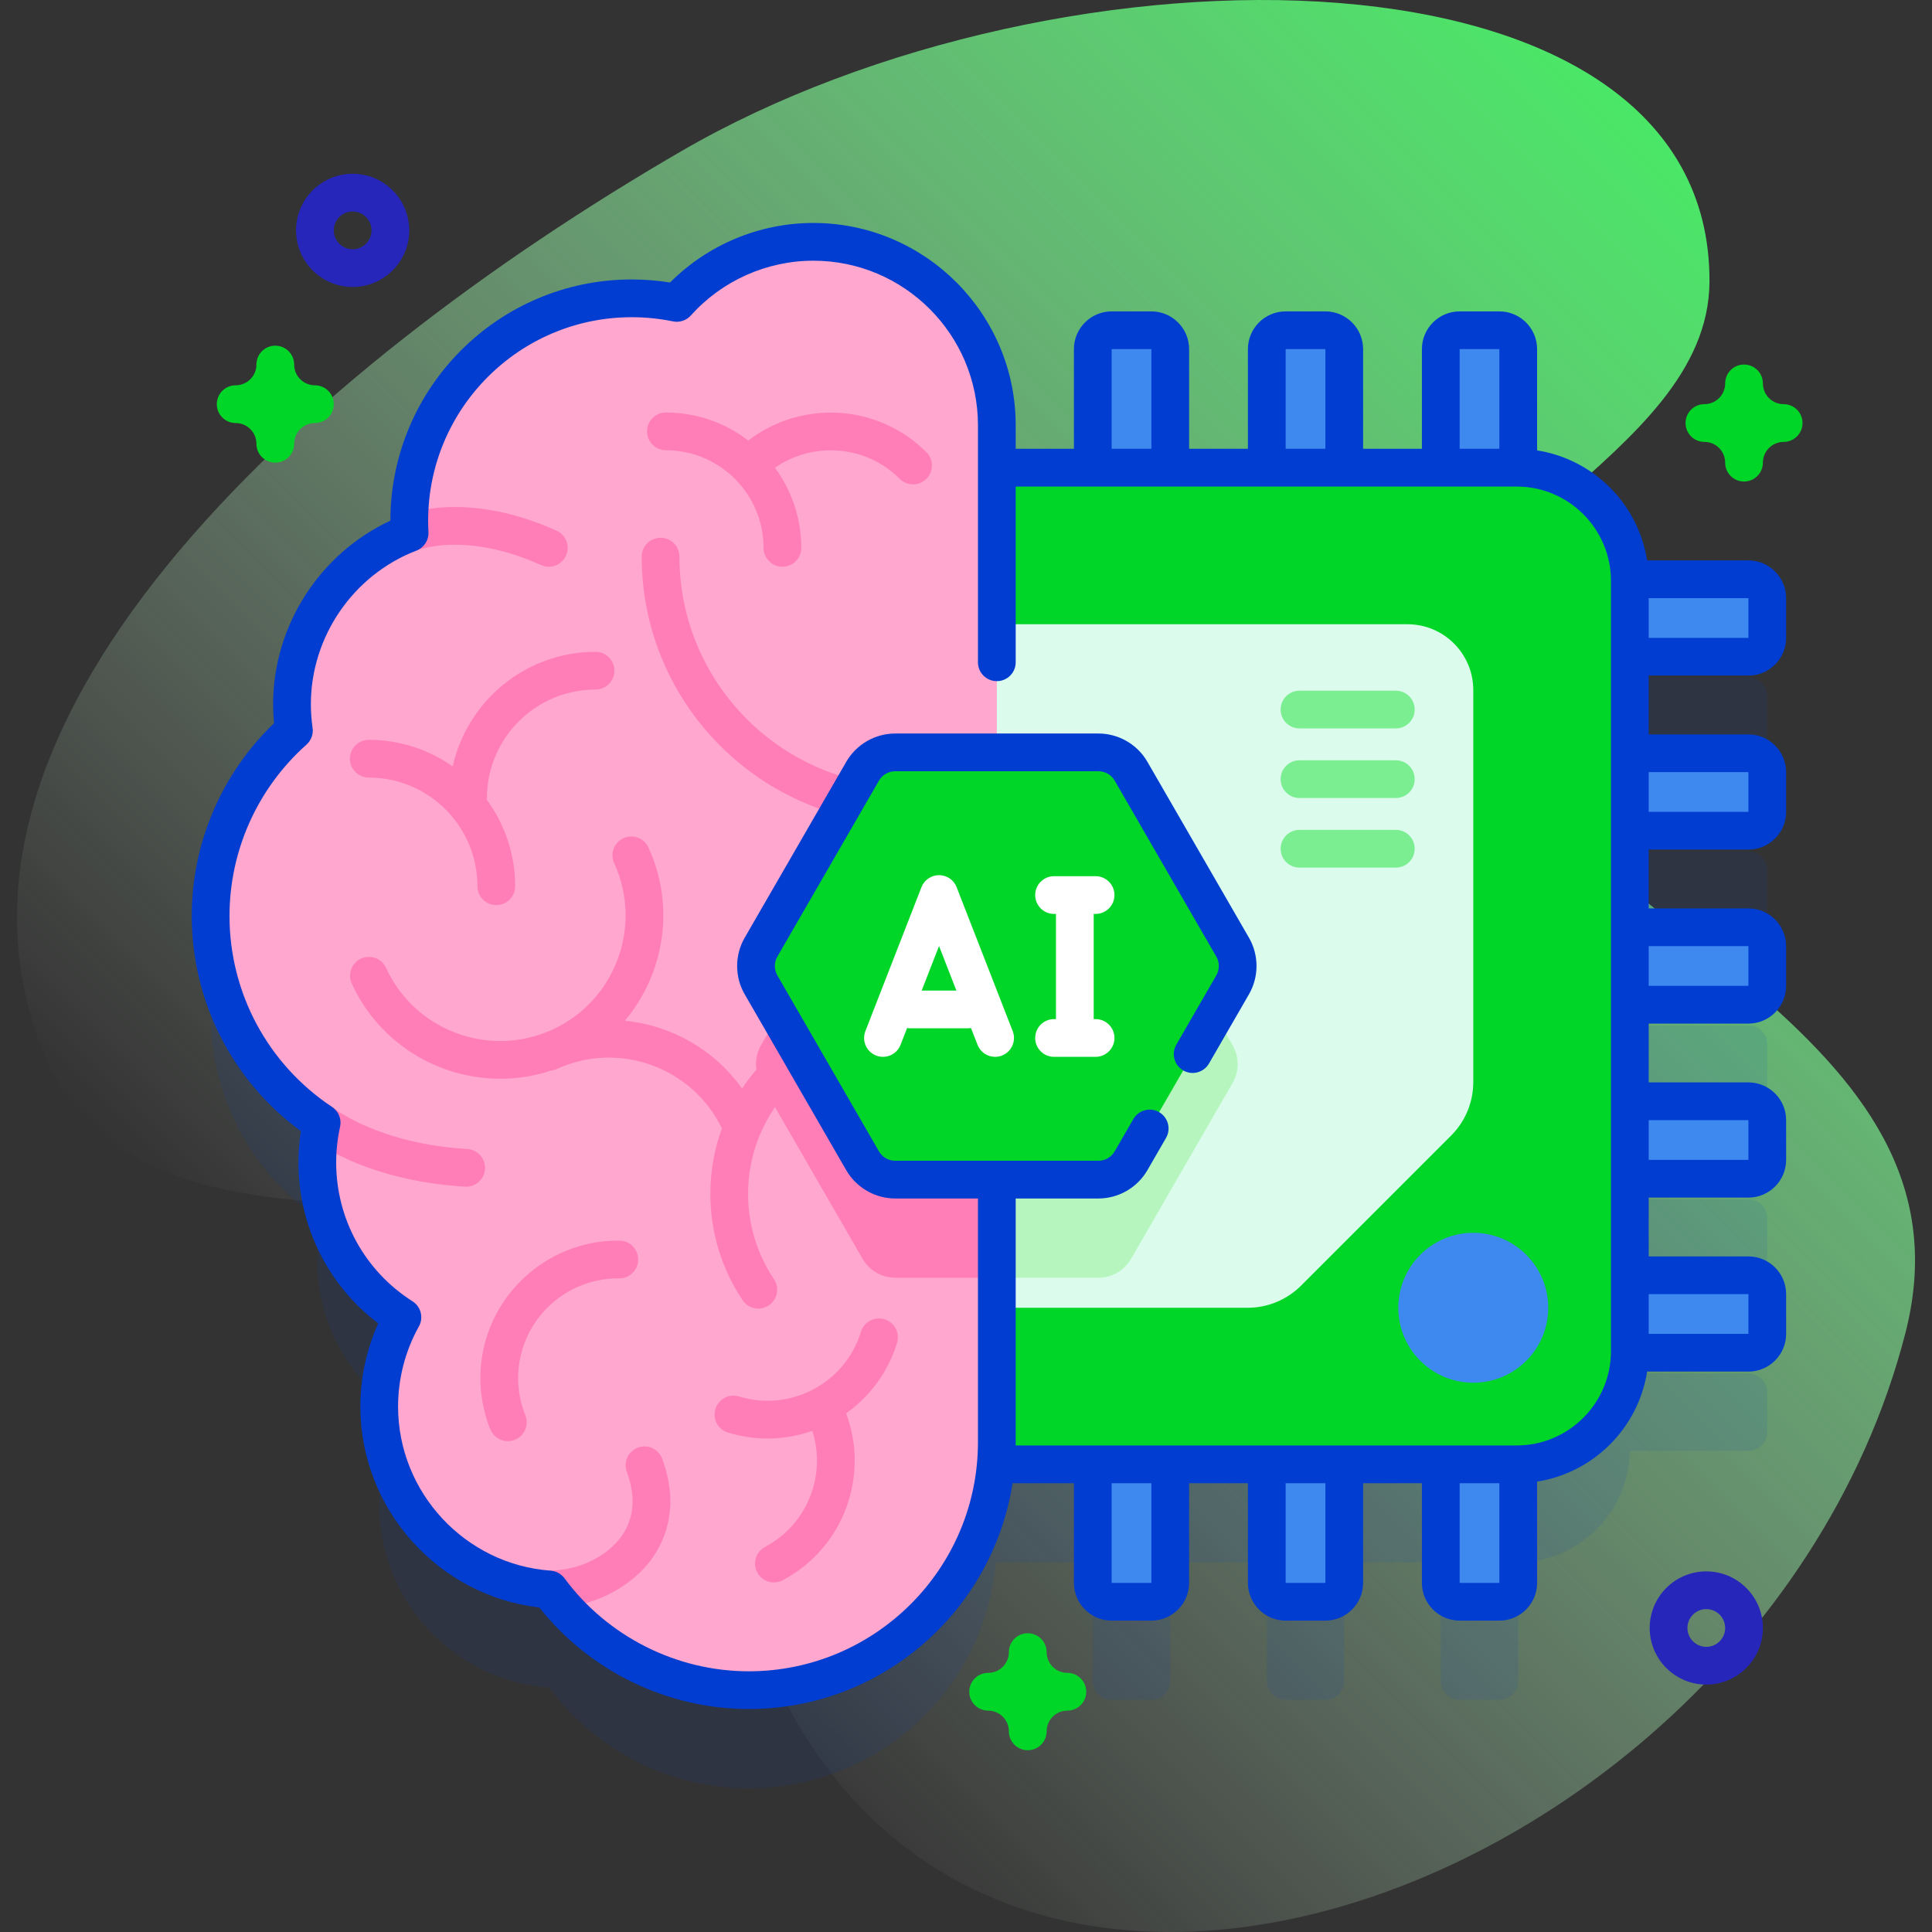 <svg width="512" height="512" viewBox="0 0 512 512" fill="none" xmlns="http://www.w3.org/2000/svg">
<rect x="0" y="0" width="512" height="512" fill="#333333" stroke="none"/>
<g clip-path="url(#clip0_307_7561)">
<path d="M180.585 40.045C81.148 97.754 -27.399 193.84 13.261 282.998C44.234 350.913 187.227 290.573 187.245 349.731C187.325 604.642 461.443 522.811 504.952 353.274C525.688 272.475 413.786 245.953 388.235 183.953C371.51 143.369 452.761 122.37 453.029 74.714C453.547 -17.682 281.411 -18.47 180.585 40.045Z" fill="url(#paint0_linear_307_7561)"/>
<path opacity="0.1" d="M463.341 200.04C466.102 200.04 468.341 197.801 468.341 195.04V184.513C468.341 181.752 466.102 179.513 463.341 179.513H431.911C431.682 163.142 418.347 149.94 401.922 149.94H264.17V138.705C264.17 111.856 242.404 90.09 215.555 90.09C201.17 90.09 188.249 96.343 179.348 106.273C175.493 105.481 171.501 105.063 167.412 105.063C134.853 105.063 108.459 131.457 108.459 164.015C108.459 165.102 108.493 166.18 108.551 167.252C90.322 174.264 77.38 191.931 77.38 212.63C77.38 215.001 77.558 217.33 77.886 219.61C64.352 231.65 55.818 249.189 55.818 268.729C55.818 291.608 67.513 311.749 85.245 323.522C84.495 326.915 84.088 330.436 84.088 334.054C84.088 351.312 93.089 366.459 106.644 375.086C102.731 382.091 100.493 390.159 100.493 398.753C100.493 424.408 120.37 445.407 145.561 447.225C157.534 463.412 176.757 473.911 198.436 473.911C232.755 473.911 260.916 447.606 263.894 414.061H289.597V445.48C289.597 448.241 291.836 450.48 294.597 450.48H305.124C307.885 450.48 310.124 448.241 310.124 445.48V414.061H335.709V445.48C335.709 448.241 337.948 450.48 340.709 450.48H351.236C353.997 450.48 356.236 448.241 356.236 445.48V414.061H381.821V445.48C381.821 448.241 384.06 450.48 386.821 450.48H397.348C400.109 450.48 402.348 448.241 402.348 445.48V414.05C418.576 413.823 431.683 400.716 431.911 384.487H463.341C466.102 384.487 468.341 382.248 468.341 379.487V368.96C468.341 366.199 466.102 363.96 463.341 363.96H431.922V338.375H463.341C466.102 338.375 468.341 336.136 468.341 333.375V322.848C468.341 320.087 466.102 317.848 463.341 317.848H431.922V292.263H463.341C466.102 292.263 468.341 290.024 468.341 287.263V276.736C468.341 273.975 466.102 271.736 463.341 271.736H431.922V246.151H463.341C466.102 246.151 468.341 243.912 468.341 241.151V230.624C468.341 227.863 466.102 225.624 463.341 225.624H431.922V200.04H463.341Z" fill="#003DD0"/>
<path d="M416.03 174.04V153.513H463.342C466.103 153.513 468.342 155.752 468.342 158.513V169.04C468.342 171.801 466.103 174.04 463.342 174.04H416.03Z" fill="#3E89F0"/>
<path d="M416.03 220.152V199.625H463.342C466.103 199.625 468.342 201.864 468.342 204.625V215.152C468.342 217.913 466.103 220.152 463.342 220.152H416.03Z" fill="#3E89F0"/>
<path d="M416.03 266.263V245.736H463.342C466.103 245.736 468.342 247.975 468.342 250.736V261.263C468.342 264.024 466.103 266.263 463.342 266.263H416.03Z" fill="#3E89F0"/>
<path d="M416.03 312.375V291.848H463.342C466.103 291.848 468.342 294.087 468.342 296.848V307.375C468.342 310.136 466.103 312.375 463.342 312.375H416.03Z" fill="#3E89F0"/>
<path d="M416.03 358.487V337.96H463.342C466.103 337.96 468.342 340.199 468.342 342.96V353.487C468.342 356.248 466.103 358.487 463.342 358.487H416.03Z" fill="#3E89F0"/>
<path d="M310.125 139.832H289.598V92.52C289.598 89.759 291.837 87.52 294.598 87.52H305.125C307.886 87.52 310.125 89.759 310.125 92.52V139.832Z" fill="#3E89F0"/>
<path d="M356.237 139.832H335.71V92.52C335.71 89.759 337.949 87.52 340.71 87.52H351.237C353.998 87.52 356.237 89.759 356.237 92.52V139.832Z" fill="#3E89F0"/>
<path d="M402.349 139.832H381.822V92.52C381.822 89.759 384.061 87.52 386.822 87.52H397.349C400.11 87.52 402.349 89.759 402.349 92.52V139.832Z" fill="#3E89F0"/>
<path d="M310.125 372.168H289.598V419.48C289.598 422.241 291.837 424.48 294.598 424.48H305.125C307.886 424.48 310.125 422.241 310.125 419.48V372.168Z" fill="#3E89F0"/>
<path d="M356.237 372.168H335.71V419.48C335.71 422.241 337.949 424.48 340.71 424.48H351.237C353.998 424.48 356.237 422.241 356.237 419.48V372.168Z" fill="#3E89F0"/>
<path d="M402.349 372.168H381.822V419.48C381.822 422.241 384.061 424.48 386.822 424.48H397.349C400.11 424.48 402.349 422.241 402.349 419.48V372.168Z" fill="#3E89F0"/>
<path d="M401.922 388.061H197.801C181.232 388.061 167.801 374.63 167.801 358.061V153.939C167.801 137.37 181.232 123.939 197.801 123.939H401.922C418.491 123.939 431.922 137.37 431.922 153.939V358.06C431.922 374.629 418.491 388.061 401.922 388.061Z" fill="#00D627"/>
<path d="M372.986 165.428H226.737C217.101 165.428 209.289 173.24 209.289 182.876V329.125C209.289 338.761 217.101 346.573 226.737 346.573H330.644C335.948 346.573 341.035 344.466 344.786 340.715L384.575 300.926C388.326 297.175 390.433 292.088 390.433 286.784V182.876C390.433 173.24 382.622 165.428 372.986 165.428Z" fill="#DBFCED"/>
<path d="M291.083 225.387H237.259C233.686 225.387 230.385 227.293 228.599 230.387L201.686 277C199.9 280.094 199.9 283.906 201.686 287L228.598 333.613C230.384 336.707 233.686 338.613 237.258 338.613H291.082C294.655 338.613 297.956 336.707 299.742 333.613L326.655 287C328.441 283.906 328.441 280.094 326.655 277L299.743 230.387C297.957 227.293 294.655 225.387 291.083 225.387Z" fill="#B6F6BE"/>
<path d="M215.556 64.09C201.171 64.09 188.25 70.343 179.349 80.273C175.494 79.48 171.502 79.063 167.413 79.063C134.854 79.063 108.46 105.457 108.46 138.015C108.46 139.102 108.494 140.18 108.552 141.252C90.323 148.264 77.381 165.931 77.381 186.63C77.381 189.001 77.559 191.33 77.887 193.61C64.353 205.65 55.819 223.189 55.819 242.729C55.819 265.608 67.514 285.749 85.246 297.522C84.496 300.915 84.089 304.436 84.089 308.054C84.089 325.312 93.09 340.459 106.645 349.086C102.732 356.091 100.494 364.159 100.494 372.753C100.494 398.408 120.371 419.407 145.562 421.225C157.535 437.412 176.758 447.911 198.437 447.911C234.741 447.911 264.171 418.481 264.171 382.177V112.704C264.17 85.855 242.405 64.09 215.556 64.09Z" fill="#FFA7CE"/>
<path d="M264.17 225.387H237.258C233.685 225.387 230.384 227.293 228.598 230.387L201.686 277C199.9 280.094 199.9 283.906 201.686 287L228.598 333.613C230.384 336.707 233.686 338.613 237.258 338.613H264.17V225.387Z" fill="#FF7EB7"/>
<path d="M145.562 426.224C142.8 426.224 140.562 423.985 140.562 421.224C140.562 418.463 142.8 416.224 145.562 416.224C153.223 416.224 160.949 412.523 164.785 407.015C168.078 402.288 168.523 396.581 166.11 390.052C165.152 387.462 166.476 384.586 169.066 383.629C171.658 382.67 174.532 383.996 175.489 386.586C179.992 398.767 176.616 407.527 172.991 412.732C167.281 420.927 156.515 426.224 145.562 426.224Z" fill="#FF7EB7"/>
<path d="M123.542 314.493C123.44 314.493 123.338 314.49 123.235 314.484C96.144 312.845 82.612 301.834 82.049 301.366C79.925 299.6 79.635 296.448 81.401 294.324C83.162 292.208 86.299 291.912 88.422 293.66C88.649 293.842 100.386 303.083 123.838 304.502C126.595 304.669 128.693 307.038 128.527 309.794C128.367 312.449 126.165 314.493 123.542 314.493Z" fill="#FF7EB7"/>
<path d="M145.435 150.194C144.747 150.194 144.048 150.051 143.38 149.75C132.892 145.015 124.503 144.213 119.318 144.371C113.729 144.543 110.544 145.838 110.512 145.851C107.978 146.902 105.049 145.724 103.974 143.202C102.9 140.679 104.034 137.771 106.546 136.671C107.213 136.38 123.158 129.649 147.494 140.635C150.011 141.771 151.13 144.733 149.993 147.249C149.16 149.099 147.34 150.194 145.435 150.194Z" fill="#FF7EB7"/>
<path d="M240.962 218.422C201.864 218.422 170.057 186.613 170.057 147.516C170.057 144.755 172.295 142.516 175.057 142.516C177.819 142.516 180.057 144.755 180.057 147.516C180.057 181.1 207.379 208.422 240.962 208.422C243.724 208.422 245.962 210.661 245.962 213.422C245.962 216.183 243.724 218.422 240.962 218.422Z" fill="#FF7EB7"/>
<path d="M157.828 172.737C139.332 172.737 123.829 185.752 119.969 203.102C113.667 198.675 106 196.066 97.73 196.066C94.968 196.066 92.73 198.305 92.73 201.066C92.73 203.827 94.968 206.066 97.73 206.066C113.605 206.066 126.521 218.982 126.521 234.857C126.521 237.618 128.759 239.857 131.521 239.857C134.283 239.857 136.521 237.618 136.521 234.857C136.521 226.286 133.722 218.359 128.996 211.931C129.007 211.796 129.037 211.666 129.037 211.528C129.037 195.653 141.953 182.737 157.828 182.737C160.59 182.737 162.828 180.498 162.828 177.737C162.828 174.976 160.59 172.737 157.828 172.737Z" fill="#FF7EB7"/>
<path d="M234.413 349.623C231.777 348.812 228.975 350.295 228.166 352.936C223.981 366.576 209.478 374.268 195.842 370.082C193.201 369.271 190.404 370.755 189.595 373.395C188.786 376.035 190.269 378.832 192.908 379.642C196.401 380.713 199.934 381.223 203.41 381.223C207.493 381.223 211.494 380.514 215.262 379.191C216.876 384.189 216.933 389.551 215.36 394.677C213.333 401.284 208.854 406.706 202.749 409.945C200.31 411.239 199.381 414.265 200.675 416.705C201.572 418.398 203.305 419.363 205.096 419.363C205.886 419.363 206.689 419.175 207.435 418.779C215.901 414.289 222.11 406.771 224.92 397.611C227.268 389.957 226.999 381.925 224.231 374.551C230.452 370.131 235.321 363.712 237.727 355.87C238.536 353.229 237.053 350.433 234.413 349.623Z" fill="#FF7EB7"/>
<path d="M245.503 119.827C232.636 106.96 212.351 105.941 198.296 116.747C192.246 112.095 184.681 109.32 176.476 109.32C173.714 109.32 171.476 111.559 171.476 114.32C171.476 117.081 173.714 119.32 176.476 119.32C190.743 119.32 202.35 130.926 202.35 145.193C202.35 147.954 204.588 150.193 207.35 150.193C210.112 150.193 212.35 147.954 212.35 145.193C212.35 137.251 209.752 129.908 205.366 123.958C215.449 116.938 229.449 117.914 238.433 126.898C239.409 127.874 240.689 128.362 241.968 128.362C243.247 128.362 244.528 127.874 245.503 126.898C247.456 124.945 247.456 121.779 245.503 119.827Z" fill="#FF7EB7"/>
<path d="M238.962 265.686C221.306 265.686 205.738 274.761 196.653 288.485C189.3 278.122 177.844 271.716 165.604 270.498C176.033 258.083 179.046 240.277 171.846 224.589C170.694 222.078 167.725 220.979 165.216 222.13C162.706 223.282 161.606 226.25 162.758 228.76C170.406 245.425 163.071 265.205 146.406 272.853C141.925 274.91 137.221 275.883 132.586 275.883C119.984 275.882 107.905 268.685 102.314 256.502C101.162 253.991 98.192 252.891 95.684 254.043C93.174 255.195 92.074 258.164 93.226 260.673C100.499 276.521 116.208 285.882 132.601 285.882C137.126 285.882 141.703 285.168 146.17 283.681C146.627 283.613 147.082 283.504 147.523 283.303C163.977 275.752 183.463 282.815 191.313 299.037C189.333 304.455 188.251 310.301 188.251 316.395C188.251 326.477 191.208 336.221 196.802 344.575C197.766 346.015 199.349 346.793 200.961 346.793C201.917 346.793 202.884 346.519 203.738 345.947C206.032 344.41 206.647 341.305 205.11 339.01C200.623 332.308 198.251 324.488 198.251 316.395C198.251 293.947 216.514 275.685 238.961 275.685C241.723 275.685 243.961 273.446 243.961 270.685C243.961 267.924 241.724 265.686 238.962 265.686Z" fill="#FF7EB7"/>
<path d="M134.578 381.921C132.593 381.921 130.716 380.732 129.933 378.776C124.031 364.016 128.295 347.287 140.547 337.148C147.184 331.655 155.581 328.655 164.183 328.78C166.944 328.811 169.158 331.075 169.126 333.836C169.094 336.597 166.804 338.853 164.069 338.779C157.84 338.717 151.739 340.865 146.922 344.852C138.03 352.211 134.935 364.352 139.218 375.063C140.243 377.627 138.996 380.537 136.432 381.562C135.824 381.806 135.195 381.921 134.578 381.921Z" fill="#FF7EB7"/>
<path d="M291.083 199.387H237.259C233.686 199.387 230.385 201.293 228.599 204.387L201.686 251C199.9 254.094 199.9 257.906 201.686 261L228.598 307.613C230.384 310.707 233.686 312.613 237.258 312.613H291.082C294.655 312.613 297.956 310.707 299.742 307.613L326.655 261C328.441 257.906 328.441 254.094 326.655 251L299.743 204.387C297.957 201.293 294.655 199.387 291.083 199.387Z" fill="#00D627"/>
<path d="M253.515 235.111C252.767 233.191 250.917 231.926 248.856 231.926C246.795 231.926 244.945 233.191 244.197 235.111L229.338 273.258C228.336 275.831 229.609 278.73 232.183 279.732C234.755 280.734 237.654 279.461 238.657 276.888L240.394 272.428C240.665 272.473 240.939 272.511 241.223 272.511H256.491C256.775 272.511 257.049 272.473 257.32 272.428L259.057 276.888C259.828 278.865 261.716 280.075 263.717 280.075C264.321 280.075 264.935 279.965 265.53 279.733C268.103 278.731 269.377 275.832 268.375 273.259L253.515 235.111ZM244.255 262.512L248.855 250.702L253.455 262.512H244.255Z" fill="white"/>
<path d="M290.345 270.074H289.84V242.199H290.345C293.107 242.199 295.345 239.96 295.345 237.199C295.345 234.438 293.107 232.199 290.345 232.199H279.335C276.573 232.199 274.335 234.438 274.335 237.199C274.335 239.96 276.573 242.199 279.335 242.199H279.84V270.074H279.335C276.573 270.074 274.335 272.313 274.335 275.074C274.335 277.835 276.573 280.074 279.335 280.074H290.345C293.107 280.074 295.345 277.835 295.345 275.074C295.345 272.313 293.106 270.074 290.345 270.074Z" fill="white"/>
<path d="M390.433 366.437C401.404 366.437 410.298 357.543 410.298 346.572C410.298 335.601 401.404 326.707 390.433 326.707C379.462 326.707 370.568 335.601 370.568 346.572C370.568 357.543 379.462 366.437 390.433 366.437Z" fill="#3E89F0"/>
<path d="M369.906 193.039H344.38C341.618 193.039 339.38 190.8 339.38 188.039C339.38 185.278 341.618 183.039 344.38 183.039H369.906C372.668 183.039 374.906 185.278 374.906 188.039C374.906 190.8 372.668 193.039 369.906 193.039Z" fill="#7AEE90"/>
<path d="M369.906 211.482H344.38C341.618 211.482 339.38 209.243 339.38 206.482C339.38 203.721 341.618 201.482 344.38 201.482H369.906C372.668 201.482 374.906 203.721 374.906 206.482C374.906 209.243 372.668 211.482 369.906 211.482Z" fill="#7AEE90"/>
<path d="M369.906 229.924H344.38C341.618 229.924 339.38 227.685 339.38 224.924C339.38 222.163 341.618 219.924 344.38 219.924H369.906C372.668 219.924 374.906 222.163 374.906 224.924C374.906 227.685 372.668 229.924 369.906 229.924Z" fill="#7AEE90"/>
<path d="M93.454 76.051C85.183 76.051 78.454 69.322 78.454 61.051C78.454 52.78 85.183 46.051 93.454 46.051C101.725 46.051 108.454 52.78 108.454 61.051C108.454 69.322 101.726 76.051 93.454 76.051ZM93.454 56.051C90.697 56.051 88.454 58.294 88.454 61.051C88.454 63.808 90.697 66.051 93.454 66.051C96.211 66.051 98.454 63.808 98.454 61.051C98.454 58.294 96.211 56.051 93.454 56.051Z" fill="#2626BB"/>
<path d="M452.186 446.432C443.915 446.432 437.186 439.703 437.186 431.432C437.186 423.161 443.915 416.432 452.186 416.432C460.457 416.432 467.186 423.161 467.186 431.432C467.186 439.703 460.457 446.432 452.186 446.432ZM452.186 426.432C449.429 426.432 447.186 428.675 447.186 431.432C447.186 434.189 449.429 436.432 452.186 436.432C454.943 436.432 457.186 434.189 457.186 431.432C457.186 428.675 454.942 426.432 452.186 426.432Z" fill="#2626BB"/>
<path d="M272.365 463.83C269.603 463.83 267.365 461.591 267.365 458.83C267.365 455.797 264.897 453.33 261.865 453.33C259.103 453.33 256.865 451.091 256.865 448.33C256.865 445.569 259.103 443.33 261.865 443.33C264.897 443.33 267.365 440.863 267.365 437.83C267.365 435.069 269.603 432.83 272.365 432.83C275.127 432.83 277.365 435.069 277.365 437.83C277.365 440.863 279.833 443.33 282.865 443.33C285.627 443.33 287.865 445.569 287.865 448.33C287.865 451.091 285.627 453.33 282.865 453.33C279.833 453.33 277.365 455.797 277.365 458.83C277.365 461.591 275.127 463.83 272.365 463.83Z" fill="#00D627"/>
<path d="M462.186 127.609C459.424 127.609 457.186 125.37 457.186 122.609C457.186 119.576 454.718 117.109 451.686 117.109C448.924 117.109 446.686 114.87 446.686 112.109C446.686 109.348 448.924 107.109 451.686 107.109C454.718 107.109 457.186 104.642 457.186 101.609C457.186 98.848 459.424 96.609 462.186 96.609C464.948 96.609 467.186 98.848 467.186 101.609C467.186 104.642 469.654 107.109 472.686 107.109C475.448 107.109 477.686 109.348 477.686 112.109C477.686 114.87 475.448 117.109 472.686 117.109C469.654 117.109 467.186 119.576 467.186 122.609C467.186 125.37 464.947 127.609 462.186 127.609Z" fill="#00D627"/>
<path d="M72.954 122.607C70.192 122.607 67.954 120.368 67.954 117.607C67.954 114.574 65.486 112.107 62.454 112.107C59.692 112.107 57.454 109.868 57.454 107.107C57.454 104.346 59.692 102.107 62.454 102.107C65.486 102.107 67.954 99.64 67.954 96.607C67.954 93.846 70.192 91.607 72.954 91.607C75.716 91.607 77.954 93.846 77.954 96.607C77.954 99.64 80.422 102.107 83.454 102.107C86.216 102.107 88.454 104.346 88.454 107.107C88.454 109.868 86.216 112.107 83.454 112.107C80.422 112.107 77.954 114.574 77.954 117.607C77.954 120.369 75.716 122.607 72.954 122.607Z" fill="#00D627"/>
<path d="M463.342 179.04C468.856 179.04 473.342 174.554 473.342 169.04V158.513C473.342 152.999 468.856 148.513 463.342 148.513H436.499C434.16 133.551 422.31 121.701 407.348 119.362V92.52C407.348 87.006 402.862 82.52 397.348 82.52H386.821C381.307 82.52 376.821 87.006 376.821 92.52V118.939H361.236V92.52C361.236 87.006 356.75 82.52 351.236 82.52H340.71C335.196 82.52 330.71 87.006 330.71 92.52V118.939H315.125V92.52C315.125 87.006 310.639 82.52 305.125 82.52H294.598C289.084 82.52 284.598 87.006 284.598 92.52V118.939H269.17V112.704C269.17 83.141 245.119 59.089 215.556 59.089C201.295 59.089 187.612 64.807 177.579 74.867C174.227 74.332 170.819 74.061 167.412 74.061C132.159 74.061 103.477 102.734 103.46 137.983C84.732 146.689 72.381 165.804 72.381 186.629C72.381 188.291 72.462 189.977 72.622 191.667C58.733 204.984 50.819 223.444 50.819 242.728C50.819 265.365 61.568 286.446 79.736 299.77C79.305 302.521 79.088 305.295 79.088 308.053C79.088 324.955 86.914 340.589 100.234 350.709C97.122 357.61 95.493 365.146 95.493 372.751C95.493 399.948 116.144 422.905 142.918 425.996C156.281 442.89 176.865 452.909 198.437 452.909C233.739 452.909 263.081 426.913 268.331 393.059H284.598V419.478C284.598 424.992 289.084 429.478 294.598 429.478H305.125C310.639 429.478 315.125 424.992 315.125 419.478V393.059H330.71V419.478C330.71 424.992 335.196 429.478 340.71 429.478H351.236C356.75 429.478 361.236 424.992 361.236 419.478V393.059H376.821V419.478C376.821 424.992 381.307 429.478 386.821 429.478H397.348C402.862 429.478 407.348 424.992 407.348 419.478V392.636C422.31 390.297 434.16 378.447 436.499 363.485H463.342C468.856 363.485 473.342 358.999 473.342 353.485V342.96C473.342 337.446 468.856 332.96 463.342 332.96H436.922V317.376H463.342C468.856 317.376 473.342 312.89 473.342 307.376V296.849C473.342 291.335 468.856 286.849 463.342 286.849H436.922V271.265H463.342C468.856 271.265 473.342 266.779 473.342 261.265V250.738C473.342 245.224 468.856 240.738 463.342 240.738H436.922V225.154H463.342C468.856 225.154 473.342 220.668 473.342 215.154V204.627C473.342 199.113 468.856 194.627 463.342 194.627H436.922V179.04H463.342ZM463.342 169.04H436.922V158.513H463.342V169.04ZM386.821 92.52H397.348V118.939H386.821V92.52ZM340.71 92.52H351.236V118.939H340.71V92.52ZM294.598 92.52H305.125V118.939H294.598V92.52ZM305.125 419.48H294.598V393.061H305.125V419.48ZM351.236 419.48H340.71V393.061H351.236V419.48ZM386.821 419.48V393.061H397.348V419.48H386.821ZM426.922 358.061C426.922 371.846 415.707 383.061 401.922 383.061H269.147C269.151 382.765 269.169 382.474 269.169 382.177V317.614H291.082C296.424 317.614 301.402 314.74 304.072 310.114L309.009 301.564C310.39 299.173 309.571 296.115 307.179 294.734C304.785 293.352 301.729 294.173 300.349 296.564L295.412 305.114C294.521 306.656 292.862 307.614 291.082 307.614H237.257C235.477 307.614 233.818 306.656 232.927 305.114L206.016 258.5C205.125 256.958 205.125 255.042 206.016 253.5L232.928 206.887C233.819 205.345 235.478 204.387 237.258 204.387H291.083C292.863 204.387 294.522 205.345 295.413 206.887L322.325 253.5C323.216 255.042 323.216 256.958 322.325 258.5L311.734 276.845C310.353 279.237 311.172 282.295 313.564 283.675C315.956 285.056 319.014 284.236 320.394 281.845L330.985 263.5C333.656 258.874 333.656 253.126 330.985 248.5L304.073 201.887C301.403 197.261 296.425 194.387 291.083 194.387H237.258C231.917 194.387 226.94 197.261 224.268 201.887L197.355 248.5C194.684 253.126 194.684 258.874 197.355 263.5L224.267 310.114C226.939 314.74 231.916 317.614 237.257 317.614H259.169V382.177C259.169 415.666 231.924 442.91 198.436 442.91C179.266 442.91 161.002 433.691 149.581 418.25C148.714 417.077 147.377 416.342 145.922 416.237C123.251 414.6 105.493 395.5 105.493 372.752C105.493 365.327 107.4 357.986 111.01 351.523C112.302 349.21 111.565 346.29 109.329 344.867C96.654 336.801 89.088 323.038 89.088 308.054C89.088 304.904 89.438 301.723 90.128 298.6C90.574 296.582 89.733 294.498 88.012 293.355C70.985 282.05 60.82 263.125 60.82 242.728C60.82 225.415 68.253 208.874 81.212 197.345C82.466 196.229 83.077 194.558 82.838 192.897C82.535 190.794 82.382 188.686 82.382 186.629C82.382 168.713 93.621 152.352 110.349 145.918C112.373 145.14 113.665 143.145 113.546 140.979C113.489 139.929 113.461 138.959 113.461 138.015C113.461 108.265 137.664 84.063 167.413 84.063C171.091 84.063 174.768 84.436 178.343 85.17C180.081 85.527 181.886 84.934 183.073 83.61C191.344 74.382 203.184 69.09 215.556 69.09C239.605 69.09 259.17 88.655 259.17 112.705V175.514C259.17 178.275 261.408 180.514 264.17 180.514C266.932 180.514 269.17 178.275 269.17 175.514V128.94H401.922C415.707 128.94 426.922 140.155 426.922 153.94V358.061ZM463.342 342.96V353.487H436.922V342.96H463.342ZM463.342 296.848V307.375H436.922V296.848H463.342ZM463.342 250.736V261.263H436.922V250.736H463.342ZM463.342 204.625V215.152H436.922V204.625H463.342Z" fill="#003DD0"/>
</g>
<defs>
<linearGradient id="paint0_linear_307_7561" x1="135.309" y1="409.567" x2="474.725" y2="70.152" gradientUnits="userSpaceOnUse">
<stop stop-color="#E8FBE9" stop-opacity="0"/>
<stop offset="1" stop-color="#4AE767"/>
</linearGradient>
<clipPath id="clip0_307_7561">
<rect width="512" height="512" fill="white"/>
</clipPath>
</defs>
</svg>

